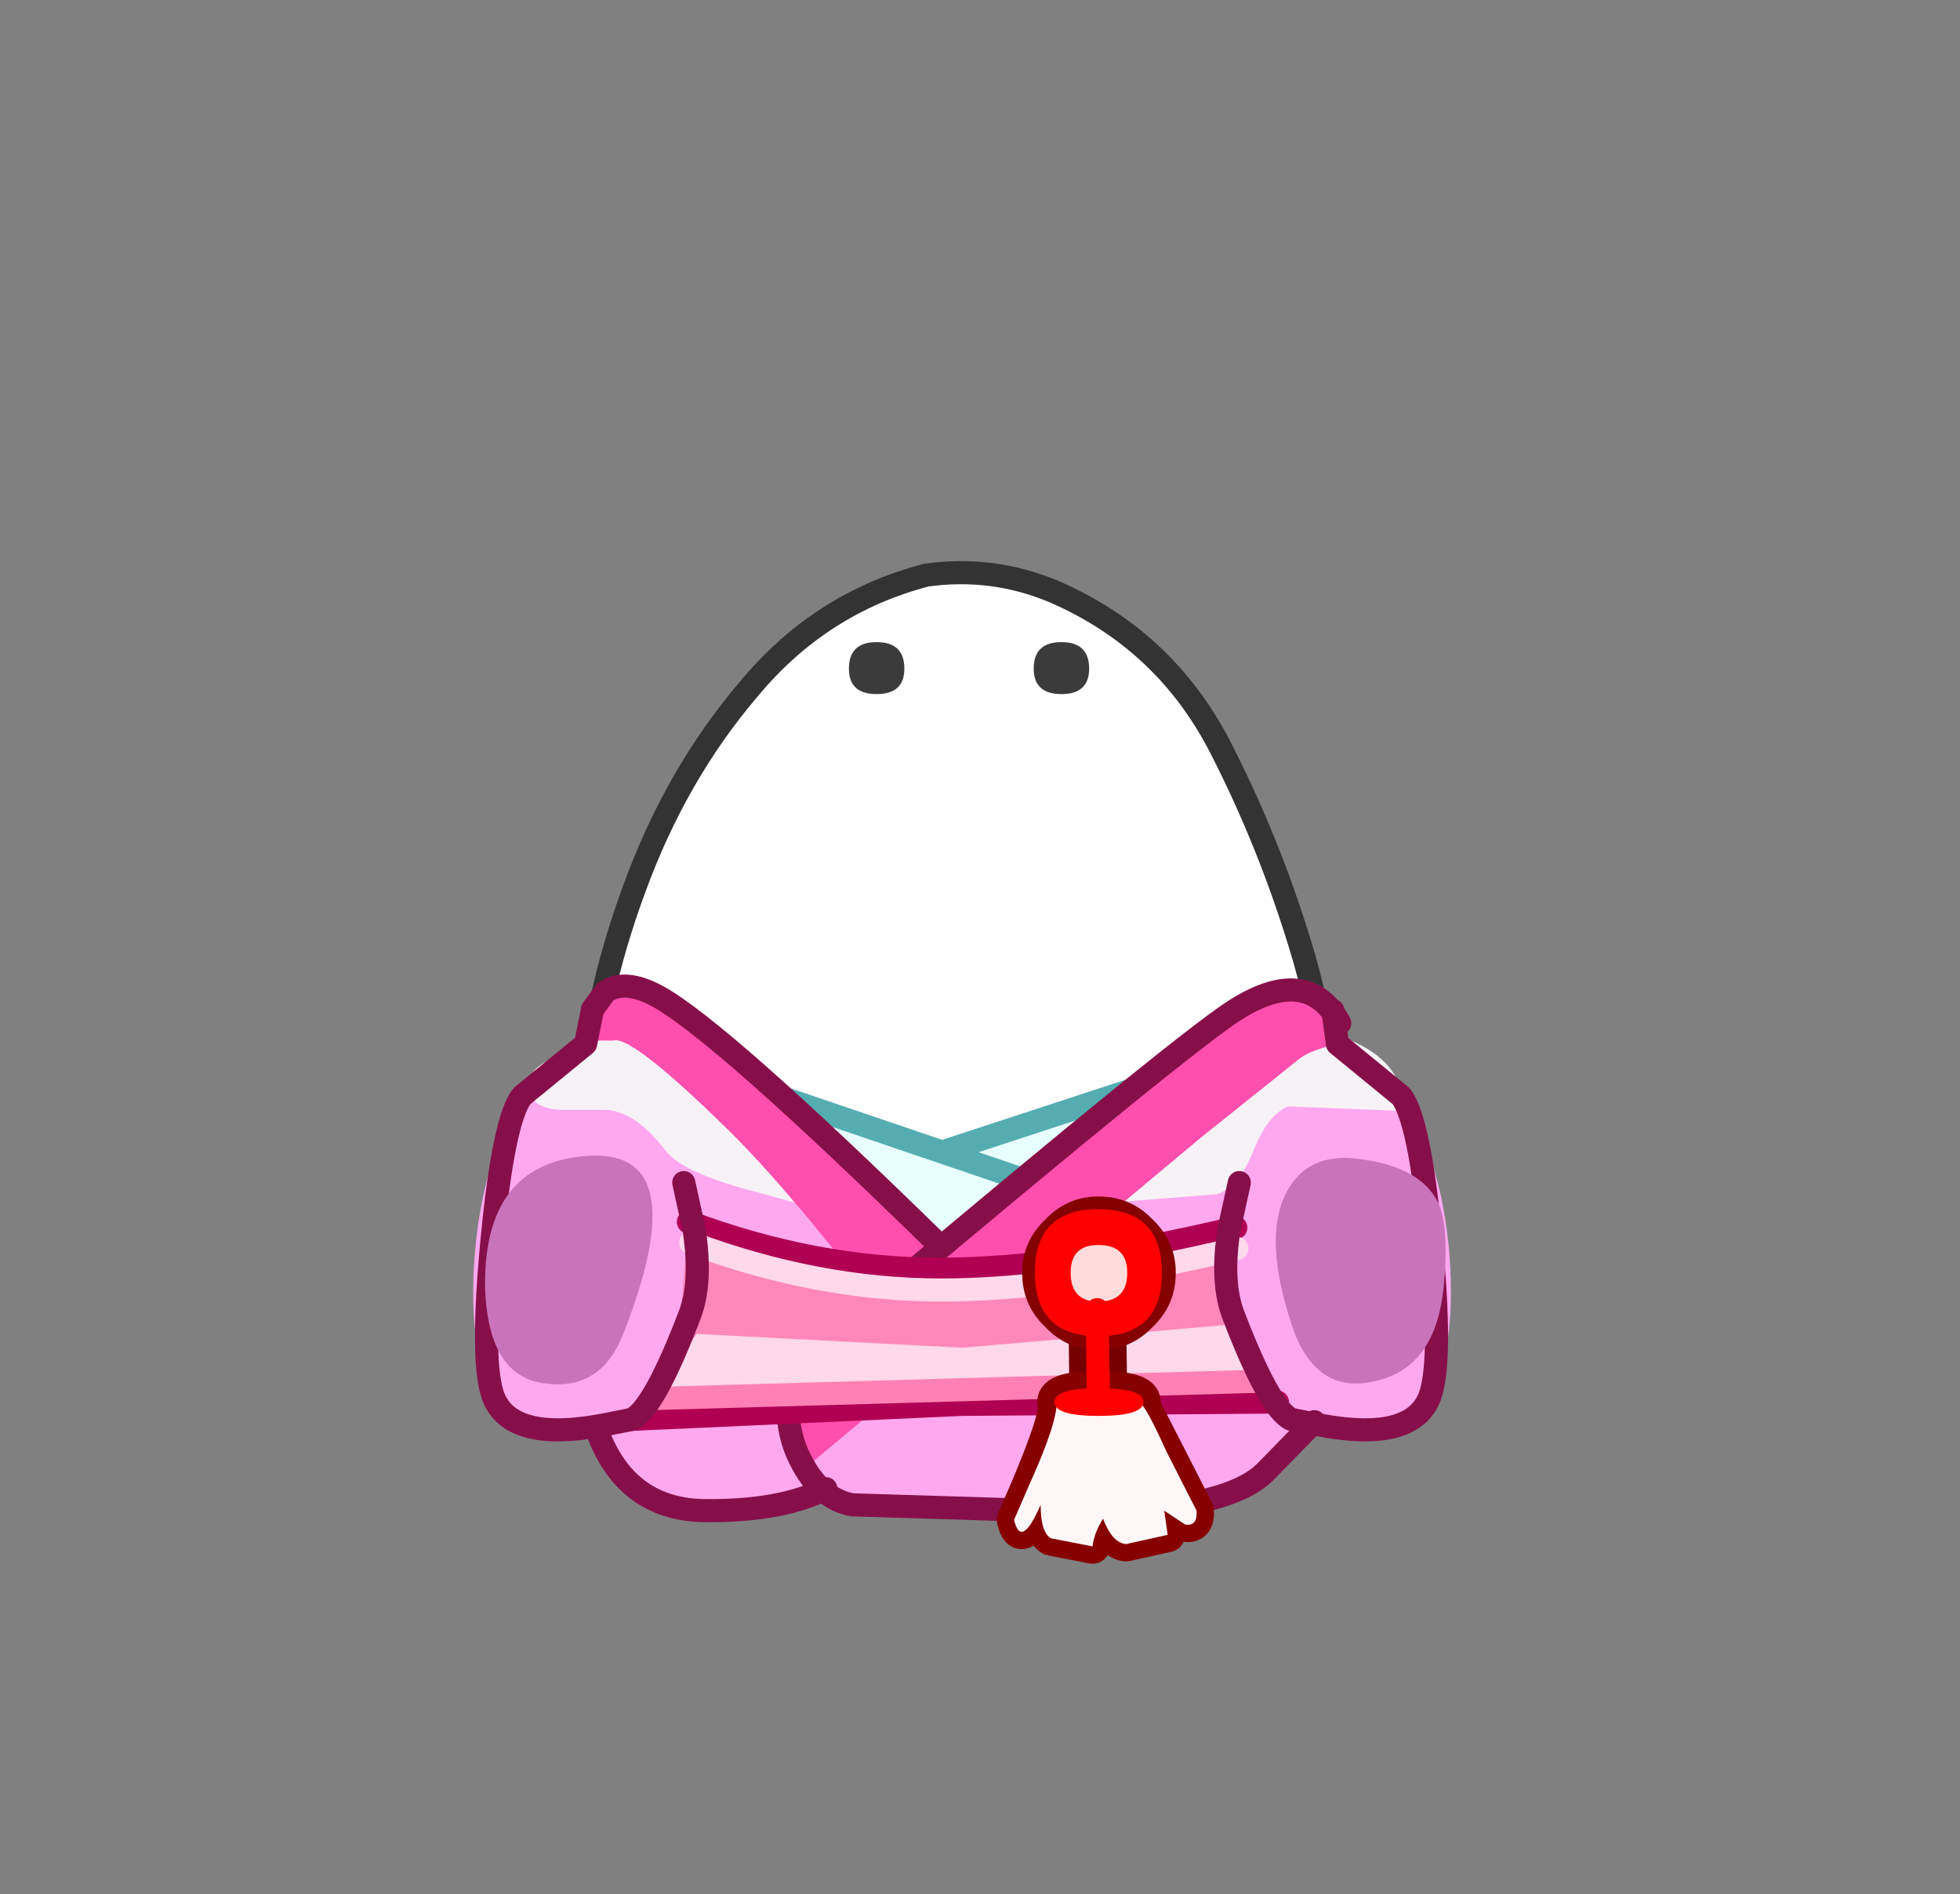 <?xml version="1.0" encoding="UTF-8" standalone="no"?>
<svg xmlns:xlink="http://www.w3.org/1999/xlink" height="82.0px" width="84.85px" xmlns="http://www.w3.org/2000/svg">
  <rect width="100%" height="100%" fill="#808080" stroke="none"/>
  <g transform="matrix(1.0, 0.0, 0.0, 1.0, 37.4, 42.25)">
    <use height="38.0" transform="matrix(1.0, 0.0, 0.0, 1.0, -11.95, -17.45)" width="32.05" xlink:href="#sprite0"/>
    <use height="38.95" transform="matrix(1.0, 0.0, 0.0, 1.0, -12.45, -17.95)" width="33.05" xlink:href="#sprite1"/>
    <use height="39.9" transform="matrix(1.0, 0.0, 0.0, 1.0, -16.9, -14.45)" width="42.3" xlink:href="#shape2"/>
  </g>
  <defs>
    <g id="sprite0" transform="matrix(1.0, 0.0, 0.0, 1.0, -0.05, 0.0)">
      <use height="38.0" transform="matrix(1.0, 0.0, 0.0, 1.0, 0.05, 0.0)" width="32.05" xlink:href="#shape0"/>
    </g>
    <g id="shape0" transform="matrix(1.0, 0.0, 0.0, 1.0, -0.05, 0.0)">
      <path d="M27.35 7.4 Q29.5 11.55 30.9 16.15 32.35 20.85 32.05 25.65 31.7 30.6 27.85 33.75 24.05 36.95 19.1 37.8 L16.5 38.0 Q12.9 38.0 9.45 36.85 4.8 35.25 2.35 31.35 -0.2 27.4 0.05 23.0 0.25 18.6 2.05 13.7 3.85 8.75 7.0 5.05 10.1 1.3 14.7 0.1 L16.5 0.0 Q18.4 0.05 20.2 0.8 24.95 2.85 27.35 7.4" fill="#ffffff" fill-rule="evenodd" stroke="none"/>
    </g>
    <g id="sprite1" transform="matrix(1.0, 0.0, 0.0, 1.0, 0.45, 0.5)">
      <use height="38.95" transform="matrix(1.0, 0.0, 0.0, 1.0, -0.45, -0.5)" width="33.05" xlink:href="#shape1"/>
    </g>
    <g id="shape1" transform="matrix(1.0, 0.0, 0.0, 1.0, 0.45, 0.5)">
      <path d="M27.35 7.4 Q24.95 2.85 20.2 0.8 17.55 -0.3 14.7 0.1 10.1 1.3 7.0 5.05 3.85 8.75 2.05 13.7 0.25 18.6 0.05 23.0 -0.2 27.4 2.35 31.35 4.8 35.25 9.45 36.85 14.1 38.4 19.1 37.8 24.05 36.95 27.85 33.75 31.7 30.6 32.05 25.65 32.35 20.85 30.9 16.15 29.5 11.55 27.35 7.4 Z" fill="none" stroke="#333333" stroke-linecap="round" stroke-linejoin="round" stroke-width="1.0"/>
    </g>
    <g id="shape2" transform="matrix(1.0, 0.0, 0.0, 1.0, 16.9, 14.45)">
      <path d="M15.0 4.15 L3.95 14.05 -3.75 10.05 15.0 4.15" fill="#e8ffff" fill-rule="evenodd" stroke="none"/>
      <path d="M14.75 3.9 L3.0 7.75" fill="none" stroke="#55adb2" stroke-linecap="round" stroke-linejoin="round" stroke-width="1.0"/>
      <path d="M5.2 8.35 L0.6 13.3 -6.95 3.85 5.2 8.35" fill="#e8ffff" fill-rule="evenodd" stroke="none"/>
      <path d="M-6.25 4.35 L8.75 9.45" fill="none" stroke="#55adb2" stroke-linecap="round" stroke-linejoin="round" stroke-width="1.0"/>
      <path d="M4.15 12.45 L19.1 1.05 Q21.35 3.05 19.35 10.7 18.0 15.8 12.8 18.55 8.75 20.7 4.5 20.7 L4.15 12.45" fill="#ffa8f0" fill-rule="evenodd" stroke="none"/>
      <path d="M5.5 13.4 L4.5 20.7 Q0.15 20.7 -4.15 18.55 -9.7 15.75 -11.05 10.7 -13.05 3.05 -10.8 1.05 L5.5 13.4" fill="#ffa8f0" fill-rule="evenodd" stroke="none"/>
      <path d="M-11.25 1.3 L-10.65 0.7 Q-9.7 0.25 -8.25 1.2 -5.2 3.15 -1.85 6.3 L3.6 11.95 -1.1 13.65 -11.25 1.3" fill="#ffa8f0" fill-rule="evenodd" stroke="none"/>
      <path d="M24.5 18.2 Q22.5 21.8 12.5 16.8 L18.75 3.2 20.15 2.95 Q21.8 3.1 23.0 4.8 25.0 7.7 25.35 12.1 25.65 16.1 24.5 18.2" fill="#ffa8f0" fill-rule="evenodd" stroke="none"/>
      <path d="M-10.3 3.2 L-4.05 16.8 Q-14.05 21.8 -16.05 18.2 -17.15 16.1 -16.85 12.1 -16.5 7.7 -14.55 4.8 -12.6 2.05 -10.3 3.2" fill="#ffa8f0" fill-rule="evenodd" stroke="none"/>
      <path d="M-6.4 3.7 Q-5.85 4.1 -4.0 6.45 L0.6 10.8 -4.5 9.4 Q-7.85 8.55 -8.6 7.55 -9.85 5.9 -11.15 5.8 L-13.15 5.8 Q-14.5 5.7 -14.55 4.8 -14.6 4.05 -13.35 3.5 -11.85 3.05 -11.5 2.8 L-11.9 2.45 Q-10.8 0.2 -6.4 3.7" fill="#f7f2f6" fill-rule="evenodd" stroke="none"/>
      <path d="M0.35 13.95 Q-3.6 8.85 -6.1 6.45 -10.1 2.55 -10.85 2.8 L-11.6 2.8 -11.25 1.45 Q-10.75 0.2 -9.9 0.65 -6.85 2.15 -4.0 4.9 -0.85 7.9 1.75 9.95 L3.35 11.9 0.35 13.95" fill="#ff4fae" fill-rule="evenodd" stroke="none"/>
      <path d="M9.75 -13.3 Q9.75 -12.2 8.55 -12.2 7.35 -12.2 7.35 -13.3 7.35 -14.45 8.55 -14.45 9.75 -14.45 9.75 -13.3" fill="#3b3b3b" fill-rule="evenodd" stroke="none"/>
      <path d="M1.75 -13.3 Q1.75 -12.2 0.55 -12.2 -0.65 -12.2 -0.65 -13.3 -0.65 -14.45 0.55 -14.45 1.75 -14.45 1.75 -13.3" fill="#3b3b3b" fill-rule="evenodd" stroke="none"/>
      <path d="M19.85 16.55 Q18.25 23.2 14.0 23.2 L2.35 23.3 Q-3.0 23.1 -3.0 20.05 -3.0 17.55 2.4 15.65 5.2 14.7 14.5 14.3 L19.85 16.55" fill="#ffa8f0" fill-rule="evenodd" stroke="none"/>
      <path d="M-8.4 14.8 L-7.45 15.1 Q1.1 17.15 1.1 20.05 1.1 23.2 -6.75 23.2 -11.0 23.2 -12.65 16.55 L-8.4 14.8 Q-8.65 14.65 -8.25 14.5 L-7.25 14.3 -8.4 14.8" fill="#ffa8f0" fill-rule="evenodd" stroke="none"/>
      <path d="M9.0 9.95 L8.6 9.45 11.35 5.7 Q14.55 1.4 18.65 2.1 23.55 3.0 23.3 5.85 L18.35 5.65 Q17.45 6.05 16.85 7.6 16.25 9.1 15.3 9.45 L9.0 9.95" fill="#f7f2f6" fill-rule="evenodd" stroke="none"/>
      <path d="M18.9 3.55 L14.65 6.95 -2.65 21.4 -3.25 17.3 15.6 1.8 18.1 0.7 19.85 1.2 19.95 0.95 20.3 1.5 Q20.6 2.3 20.5 2.95 19.4 3.2 18.9 3.55" fill="#ff4fae" fill-rule="evenodd" stroke="none"/>
      <path d="M20.6 2.05 Q19.1 -0.7 15.6 1.8 12.1 4.3 -3.25 17.3 L-3.3 18.5 Q-3.3 19.9 -2.75 20.95 -1.9 22.65 -0.5 22.9 L9.25 23.2 Q15.7 23.2 17.4 21.45 L19.5 19.3" fill="none" stroke="#870f49" stroke-linecap="round" stroke-linejoin="round" stroke-width="1.0"/>
      <path d="M3.25 12.7 Q8.6 12.7 16.1 10.9 15.5 13.8 16.85 16.95 L3.5 17.4 Q-2.0 17.5 -9.1 17.2 -8.15 16.15 -7.9 14.3 L-7.6 10.65 Q-2.1 12.7 3.25 12.7" fill="#ff87ba" fill-rule="evenodd" stroke="none"/>
      <path d="M3.15 11.55 Q-6.2 2.4 -8.9 0.9 -10.35 0.1 -11.2 0.7 L-11.75 1.45" fill="none" stroke="#870f49" stroke-linecap="round" stroke-linejoin="round" stroke-width="1.0"/>
      <path d="M16.1 10.9 Q8.6 12.7 3.25 12.7 -2.1 12.7 -7.6 10.65" fill="none" stroke="#b00053" stroke-linecap="round" stroke-linejoin="round" stroke-width="1.0"/>
      <path d="M16.15 11.8 Q8.65 13.6 3.35 13.6 -2.0 13.6 -7.5 11.55" fill="none" stroke="#ffd9eb" stroke-linecap="round" stroke-linejoin="round" stroke-width="1.0"/>
      <path d="M17.1 17.55 L-9.15 18.3 -7.25 15.5 4.25 16.1 15.85 15.1 17.1 17.55" fill="#ffd9eb" fill-rule="evenodd" stroke="none"/>
      <path d="M17.9 18.45 L4.25 18.55 -10.05 19.2" fill="none" stroke="#b00053" stroke-linecap="round" stroke-linejoin="round" stroke-width="1.0"/>
      <path d="M17.1 17.55 L-9.15 18.3" fill="none" stroke="#ff80b4" stroke-linecap="round" stroke-linejoin="round" stroke-width="1.0"/>
      <path d="M-7.8 8.95 L-7.35 11.0 Q-7.0 13.3 -7.55 14.7 -9.1 18.75 -10.05 19.2 L-11.3 19.45 Q-15.3 20.2 -16.05 18.2 -16.6 16.7 -16.1 11.45 -15.6 6.2 -14.8 5.2 L-12.05 2.95 -11.75 1.45" fill="none" stroke="#870f49" stroke-linecap="round" stroke-linejoin="round" stroke-width="1.0"/>
      <path d="M-16.4 13.55 Q-16.5 8.15 -12.05 7.8 -7.25 7.4 -10.4 15.45 -11.35 17.95 -13.75 17.65 -16.25 17.4 -16.4 13.55" fill="#c973bb" fill-rule="evenodd" stroke="none"/>
      <path d="M16.25 8.95 L15.8 11.0 Q15.45 13.3 16.0 14.7 17.55 18.75 18.5 19.2 L19.75 19.45 Q23.75 20.2 24.5 18.2 25.05 16.7 24.55 11.45 24.05 6.2 23.25 5.2 L20.5 2.95 20.3 1.5" fill="none" stroke="#870f49" stroke-linecap="round" stroke-linejoin="round" stroke-width="1.0"/>
      <path d="M24.85 9.8 Q25.35 10.9 25.1 13.45 24.75 17.0 22.1 17.55 19.5 18.15 18.5 15.05 17.3 11.4 18.25 9.45 19.2 7.55 21.6 7.95 24.1 8.3 24.85 9.8" fill="#c973bb" fill-rule="evenodd" stroke="none"/>
      <path d="M-11.6 19.55 Q-10.4 23.05 -7.0 23.15 -3.6 23.2 -1.65 22.2" fill="none" stroke="#870f49" stroke-linecap="round" stroke-linejoin="round" stroke-width="1.0"/>
      <path d="M10.1 14.45 L10.15 18.45" fill="none" stroke="#750000" stroke-linecap="round" stroke-linejoin="round" stroke-width="2.5"/>
      <path d="M13.5 12.85 Q13.5 14.25 12.5 15.2 11.55 16.2 10.15 16.2 8.8 16.2 7.85 15.2 6.85 14.25 6.85 12.85 6.85 11.5 7.85 10.55 8.8 9.55 10.15 9.55 11.55 9.55 12.5 10.55 13.5 11.5 13.5 12.85" fill="#850000" fill-rule="evenodd" stroke="none"/>
      <path d="M12.9 12.85 Q12.9 15.6 10.15 15.6 7.4 15.6 7.4 12.85 7.4 10.1 10.15 10.1 12.9 10.1 12.9 12.85" fill="#ff0000" fill-rule="evenodd" stroke="none"/>
      <path d="M11.4 12.85 Q11.4 14.1 10.15 14.1 8.95 14.1 8.95 12.85 8.95 11.65 10.15 11.65 11.4 11.65 11.4 12.85" fill="#ffdbdb" fill-rule="evenodd" stroke="none"/>
      <path d="M7.15 22.05 Q8.3 19.3 8.3 18.6 L8.25 18.45 Q8.25 17.85 10.15 17.85 12.1 17.85 12.1 18.45 L12.05 18.55 13.1 20.6 14.4 23.15 Q14.45 23.85 13.9 23.75 L13.0 23.15 13.15 24.2 11.35 24.6 Q10.75 24.55 10.35 23.5 9.95 24.15 9.9 24.7 L8.1 24.35 Q7.65 24.1 7.65 22.9 6.8 24.85 6.5 23.55 L7.15 22.05" fill="#fff4d6" fill-rule="evenodd" stroke="none"/>
      <path d="M7.15 22.05 L6.5 23.55 Q6.8 24.85 7.65 22.9 7.65 24.1 8.1 24.35 L9.9 24.7 Q9.95 24.15 10.35 23.5 10.75 24.55 11.35 24.6 L13.15 24.2 13.0 23.15 13.9 23.75 Q14.45 23.85 14.4 23.15 L13.1 20.6 12.05 18.55 12.1 18.45 Q12.1 17.85 10.15 17.85 8.25 17.85 8.25 18.45 L8.3 18.6 Q8.3 19.3 7.15 22.05 Z" fill="none" stroke="#870000" stroke-linecap="round" stroke-linejoin="round" stroke-width="1.5"/>
      <path d="M10.1 14.45 L10.15 18.45" fill="none" stroke="#ff0000" stroke-linecap="round" stroke-linejoin="round" stroke-width="1.0"/>
      <path d="M8.35 18.45 L8.9 18.35 11.95 18.5 Q12.2 18.6 13.1 20.6 L14.4 23.15 Q14.45 23.85 13.9 23.75 L13.0 23.15 13.15 24.2 11.35 24.6 Q10.75 24.55 10.35 23.5 9.95 24.15 9.9 24.7 L8.1 24.35 Q7.65 24.1 7.65 22.9 6.8 24.85 6.5 23.55 L7.15 22.05 Q8.35 19.4 8.35 18.45" fill="#fff7f7" fill-rule="evenodd" stroke="none"/>
      <path d="M12.1 18.45 Q12.1 19.05 10.15 19.05 8.25 19.05 8.25 18.45 8.25 17.85 10.15 17.85 12.1 17.85 12.1 18.45" fill="#ff0000" fill-rule="evenodd" stroke="none"/>
    </g>
  </defs>
</svg>
